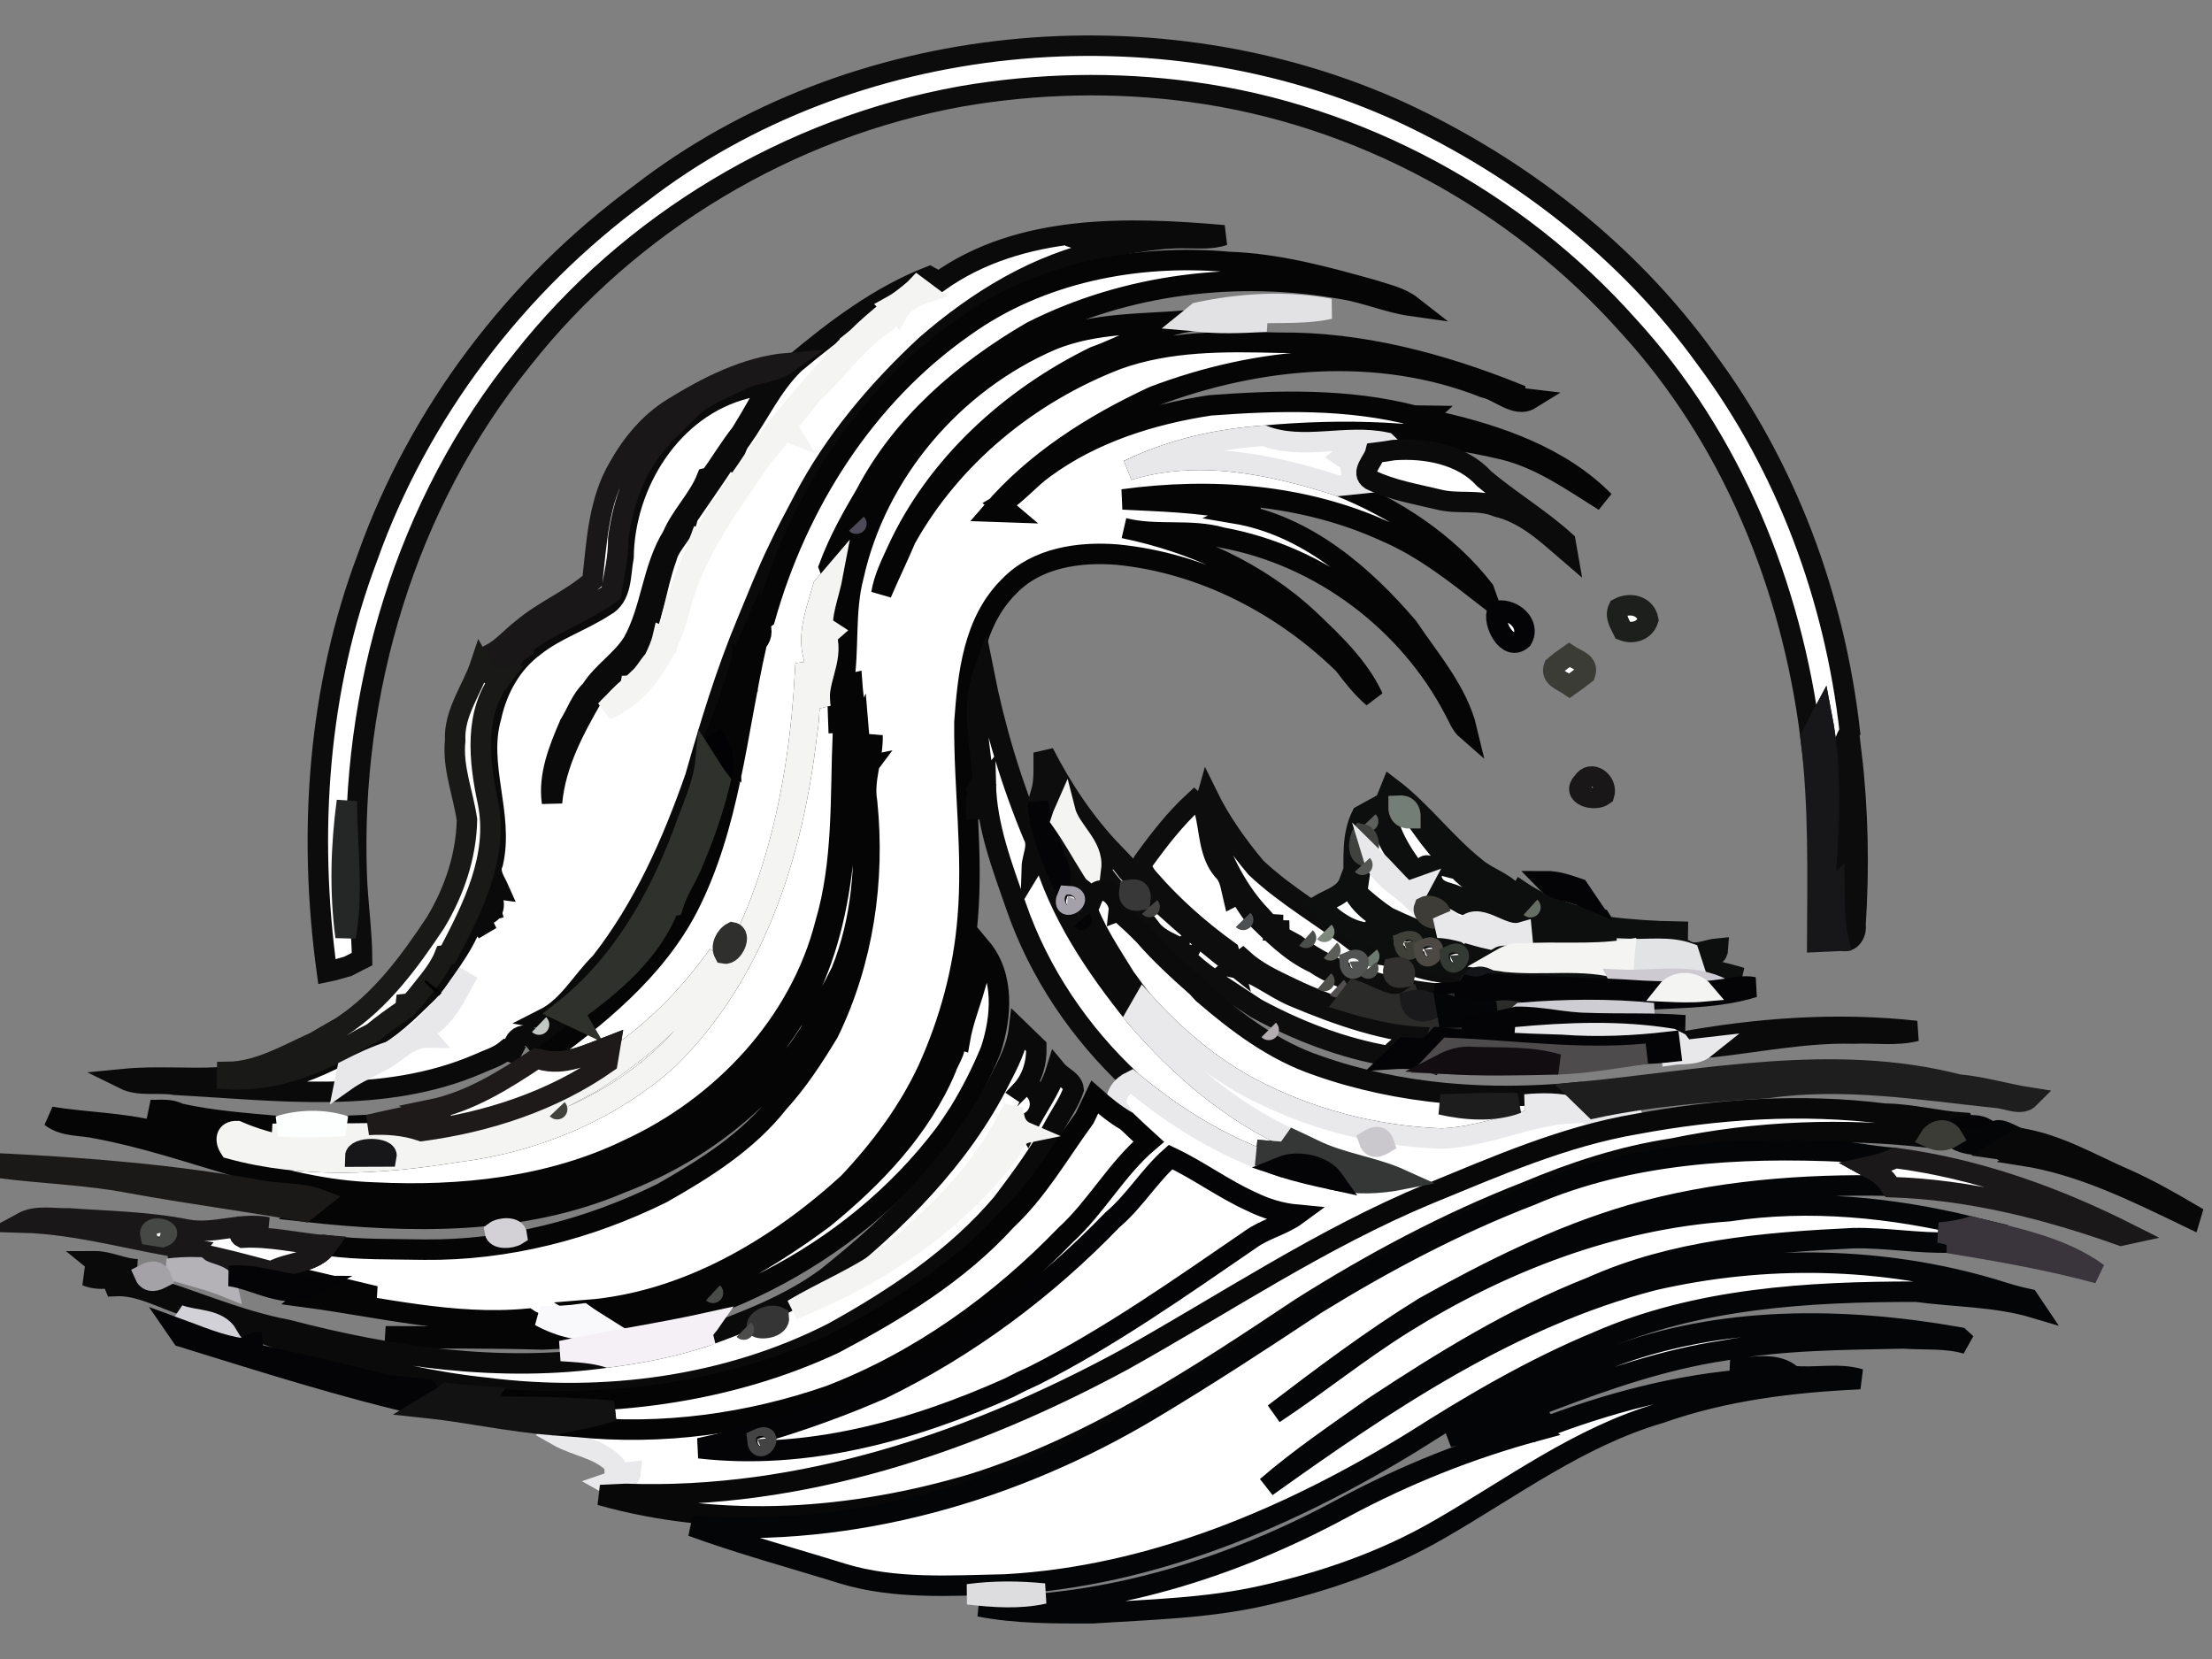 <svg width="36" height="27" viewBox="0 0 36 27" fill="none" xmlns="http://www.w3.org/2000/svg">
<rect x="0" y="0" width="36" height="27" fill="#808080" stroke="none"/>
<path d="M10.421 3.152C13.868 0.484 18.857 0.017 22.815 1.829C24.765 2.737 26.508 4.098 27.759 5.832C29.079 7.604 29.861 9.733 30.106 11.908C29.951 12.13 30.005 12.403 30.012 12.655C30.01 13.474 30.001 14.293 30.014 15.111C30.04 14.19 29.971 13.264 30.055 12.345C30.075 12.327 30.113 12.29 30.133 12.271C30.241 13.182 30.259 14.13 30.198 15.055C30.221 15.203 30.102 15.39 29.919 15.284C29.855 15.01 29.858 14.727 29.854 14.448C29.812 14.491 29.726 14.575 29.684 14.618C29.759 13.633 29.839 12.628 29.65 11.65C29.587 11.767 29.525 11.885 29.468 12.004C29.162 9.553 28.19 7.143 26.495 5.295C24.684 3.264 22.128 1.866 19.397 1.497C18.153 1.326 16.881 1.355 15.645 1.568C12.836 2.074 10.249 3.631 8.504 5.847C6.598 8.202 5.696 11.258 5.806 14.247C5.822 14.702 5.891 15.153 5.893 15.609C5.835 15.639 5.718 15.697 5.66 15.727C5.547 15.758 5.436 15.794 5.321 15.817C5.01 13.559 5.17 11.213 5.982 9.067C6.818 6.72 8.394 4.639 10.421 3.152Z" fill="white" stroke="#0C0C0C" stroke-width="0.333"/>
<path d="M15.281 4.586C16.606 3.642 18.359 3.693 19.918 3.829C19.718 3.896 19.505 3.875 19.299 3.876C18.853 3.864 18.415 3.961 17.978 4.029C17.905 3.843 17.679 3.955 17.531 3.934C17.523 3.963 17.505 4.02 17.496 4.049C17.559 3.88 17.93 3.882 17.975 4.066C16.881 4.288 15.897 4.898 15.069 5.619C14.279 6.353 13.573 7.188 13.076 8.141C12.938 8.403 12.796 8.666 12.669 8.937C12.479 9.325 12.324 9.729 12.157 10.127C11.814 10.947 11.557 11.797 11.314 12.65C10.942 13.715 10.477 14.767 9.774 15.665C9.465 15.967 9.255 16.379 8.857 16.581C8.98 16.603 9.104 16.572 9.228 16.591C9.049 16.701 8.875 16.817 8.707 16.94C8.523 16.709 8.209 16.994 8.462 17.174L8.234 17.092C8.104 17.199 7.939 17.244 7.788 17.314C6.234 17.985 4.497 17.742 2.856 17.656C2.579 17.607 2.272 17.688 2.016 17.561C2.536 17.51 3.059 17.562 3.581 17.534C4.476 17.809 5.364 17.283 6.123 16.864C6.464 16.656 6.736 16.365 7.022 16.092C7.031 16.083 7.048 16.064 7.056 16.055C7.309 15.676 7.619 15.308 7.729 14.861C7.793 14.968 7.857 15.074 7.929 15.177C7.893 15.104 7.822 14.958 7.786 14.885C7.973 14.912 8.055 14.839 8.03 14.667L7.951 14.673L7.991 14.815C7.933 14.832 7.817 14.868 7.76 14.885C7.797 14.775 7.871 14.555 7.907 14.445C7.978 14.453 8.048 14.462 8.12 14.472C8.061 14.338 7.951 14.202 8.022 14.046C8.203 13.252 7.766 12.452 7.995 11.664C8.09 11.223 8.322 10.797 8.693 10.523C9.039 10.245 9.472 10.109 9.842 9.867C10.13 9.715 10.094 9.339 10.148 9.068C10.162 7.879 10.923 6.629 12.143 6.321C12.334 6.276 12.491 6.158 12.639 6.038C12.45 6.376 12.266 6.718 12.061 7.047C11.879 7.277 11.73 7.528 11.559 7.766L11.502 7.78C11.367 8.121 11.088 8.384 10.944 8.72C10.613 9.256 10.604 9.909 10.3 10.454C10.117 10.749 9.803 10.936 9.618 11.23C9.454 11.385 9.386 11.602 9.27 11.788C9.097 12.187 8.921 12.622 8.984 13.062C9.04 12.436 9.344 11.871 9.654 11.333C9.838 11.026 10.18 10.858 10.375 10.561C10.633 10.102 10.671 9.566 10.848 9.079C10.912 8.828 11.155 8.669 11.194 8.408C11.406 8.099 11.621 7.791 11.828 7.477L11.92 7.513C11.954 7.387 11.976 7.254 12.063 7.15C12.354 6.741 12.564 6.272 12.93 5.917C13.6 5.358 14.304 4.823 15.127 4.5C15.166 4.522 15.243 4.566 15.281 4.586Z" fill="white" stroke="#0A0A0B" stroke-width="0.333"/>
<path d="M15.698 5.315C16.924 4.436 18.502 4.127 19.996 4.263C20.795 4.289 21.573 4.503 22.338 4.717C22.556 4.789 22.793 4.836 22.977 4.98C22.591 4.926 22.231 4.765 21.846 4.704C20.144 4.401 18.331 4.616 16.787 5.399C15.686 6.041 14.681 6.905 14.09 8.038C13.863 8.419 13.647 8.81 13.492 9.227C13.519 9.301 13.552 9.373 13.594 9.44C13.628 9.159 13.762 8.905 13.86 8.643C13.963 8.954 13.676 9.258 13.671 9.579C13.644 10.306 13.614 11.041 13.644 11.765L13.69 11.764C13.744 11.576 13.695 11.37 13.711 11.176L13.838 11.174C13.83 11.408 13.822 11.643 13.849 11.877C13.951 11.635 13.885 11.37 13.868 11.119L13.727 11.15C13.824 10.563 13.739 9.957 13.891 9.379C14.265 7.691 15.508 6.226 17.117 5.534C17.817 5.247 18.586 5.279 19.326 5.215L19.418 5.223C18.845 5.293 18.347 5.615 17.81 5.806C16.439 6.479 15.239 7.573 14.604 8.954C14.5 9.182 14.385 9.41 14.345 9.659C14.473 9.359 14.616 9.067 14.743 8.767C15.488 7.432 16.742 6.404 18.181 5.849C19.026 5.544 19.935 5.554 20.821 5.578C22.147 5.564 23.445 5.912 24.663 6.398L24.666 6.469C24.726 6.477 24.845 6.491 24.904 6.498C24.671 6.642 24.396 6.356 24.152 6.306C22.428 5.624 20.474 5.806 18.77 6.453C17.785 6.912 16.85 7.503 16.142 8.329C16.213 8.332 16.356 8.337 16.426 8.339L16.276 8.212C16.549 8.051 16.745 7.798 17 7.617C17.784 7.043 18.739 6.742 19.696 6.597C20.801 6.515 21.934 6.484 23.015 6.763L23.223 6.766C23.187 6.799 23.111 6.863 23.074 6.894C23.02 6.901 22.912 6.916 22.859 6.924C23.047 6.95 23.236 6.939 23.413 6.864C24.386 7.085 25.402 7.438 26.108 8.156C25.591 7.834 25.082 7.468 24.479 7.319C23.203 7.011 21.873 6.973 20.57 7.091C19.807 7.143 19.053 7.318 18.364 7.651C19.495 7.302 20.69 7.555 21.784 7.906C22.696 8.272 23.548 8.822 24.151 9.598L24.197 9.727C23.68 9.326 23.16 8.912 22.55 8.651C21.22 8.042 19.712 7.932 18.274 8.128C18.886 8.158 19.498 8.175 20.101 8.293C20.105 8.271 20.112 8.227 20.116 8.205C20.239 8.246 20.365 8.244 20.492 8.201C20.358 8.244 20.227 8.294 20.102 8.356C21.254 8.55 22.188 9.355 22.916 10.208C23.272 10.741 23.726 11.253 23.876 11.886C23.773 11.797 23.732 11.666 23.667 11.552C22.923 10.125 21.503 9.044 19.89 8.749C19.37 8.6 18.82 8.729 18.296 8.596C19.41 8.825 20.484 9.31 21.312 10.088C21.707 10.463 22.118 10.853 22.349 11.353C22.163 11.194 22.015 11.004 21.869 10.811C20.882 9.846 19.578 9.162 18.18 9.026C17.562 8.977 16.872 9.076 16.428 9.538C15.838 10.116 15.753 10.981 15.696 11.753C15.686 12.817 15.84 13.88 15.749 14.943C15.682 15.791 15.455 16.622 15.104 17.4C14.784 18.09 14.324 18.706 13.801 19.259C12.631 20.324 11.164 21.195 9.544 21.322C9.67 21.398 9.8 21.469 9.919 21.558C11.192 21.244 12.362 20.604 13.404 19.83C14.227 19.16 14.983 18.369 15.398 17.389C15.448 17.223 15.636 17.026 15.475 16.865C15.513 16.877 15.587 16.901 15.624 16.913C15.712 16.412 15.977 15.948 15.97 15.429C16.352 15.887 16.301 16.555 16.124 17.091C15.981 17.44 15.811 17.776 15.613 18.099C15.533 18.221 15.453 18.345 15.366 18.463C13.85 20.464 11.368 21.71 8.832 21.8C8.031 21.776 7.231 21.782 6.431 21.779L6.433 21.748C7.38 21.747 8.33 21.772 9.276 21.713C9.073 21.559 8.797 21.606 8.589 21.463C7.371 21.578 6.173 21.271 4.977 21.112C5.305 20.839 5.725 21.14 6.106 21.095C5.543 20.958 4.98 20.826 4.416 20.693C4.709 20.527 5.12 20.566 5.328 20.271C5.85 20.343 6.379 20.327 6.905 20.338C8.246 20.352 9.578 20.009 10.773 19.418C11.47 19.023 12.17 18.583 12.668 17.948C12.987 17.6 13.243 17.204 13.486 16.803C14.049 15.643 14.242 14.328 14.112 13.053C14.046 12.684 14.212 12.337 14.2 11.97C14.165 12.145 14.133 12.327 14.023 12.475C14.011 12.339 13.987 12.068 13.976 11.933C13.894 12.112 13.957 12.309 13.971 12.495L14.127 12.463C13.975 12.665 14.033 12.922 14.034 13.153C14.094 14.049 14.035 14.968 13.691 15.81C13.527 16.144 13.337 16.465 13.178 16.801C12.463 17.931 11.355 18.778 10.095 19.258C8.488 19.943 6.671 19.909 4.96 19.719C5.044 19.653 5.126 19.589 5.209 19.523C6.553 19.661 7.931 19.634 9.242 19.293C10.611 18.861 11.931 18.087 12.72 16.876C13.736 15.474 13.815 13.687 13.785 12.029C13.768 12.006 13.734 11.96 13.717 11.938C13.676 12.964 13.729 14.027 13.432 15.031C13.018 16.658 11.759 18.001 10.229 18.706C8.957 19.324 7.493 19.478 6.091 19.408C4.526 19.36 3.098 18.647 1.578 18.366C1.326 18.307 1.041 18.343 0.827 18.176C1.393 18.269 1.977 18.271 2.539 18.413C2.865 18.473 3.17 18.629 3.506 18.634C3.668 18.557 3.406 18.507 3.34 18.498C3.452 18.449 3.562 18.396 3.669 18.34C3.256 18.277 2.836 18.217 2.445 18.065C2.602 18.071 2.772 18.039 2.915 18.121C3.448 18.24 3.993 18.28 4.537 18.328C4.895 18.352 5.255 18.341 5.613 18.325C5.74 18.319 5.868 18.314 5.995 18.308C6.288 18.29 6.582 18.312 6.86 18.407C6.106 18.464 5.347 18.445 4.591 18.451L4.589 18.501C5.191 18.497 5.793 18.52 6.395 18.531C6.833 18.556 7.258 18.398 7.695 18.441C7.767 18.503 7.84 18.565 7.913 18.626C7.45 18.666 6.99 18.736 6.53 18.793L6.54 18.655C6.238 18.707 5.931 18.704 5.633 18.642L5.691 18.82C5.074 18.738 4.431 18.658 3.861 18.408C3.669 18.402 3.653 18.561 3.744 18.694C4.937 19.022 6.208 18.949 7.421 18.751C8.691 18.598 9.929 18.085 10.876 17.235C12.299 15.841 12.911 13.858 13.132 11.944C13.19 11.631 13.157 11.301 13.238 10.995C13.386 11.083 13.316 11.363 13.358 11.525C13.258 11.115 13.577 10.758 13.451 10.347L13.53 10.278C13.493 10.254 13.421 10.207 13.386 10.184C13.392 9.906 13.5 9.642 13.551 9.371C13.513 9.416 13.436 9.504 13.397 9.548C13.297 9.903 13.148 10.272 13.229 10.645C13.249 10.594 13.288 10.493 13.308 10.444C13.328 10.428 13.369 10.399 13.389 10.384C13.567 10.623 13.376 10.909 13.104 10.941C12.999 12.855 12.582 14.825 11.456 16.428C10.672 17.582 9.351 18.307 7.986 18.58C7.865 18.478 7.731 18.397 7.583 18.34C8.333 18.331 9.002 17.951 9.641 17.606C10.472 17.086 11.236 16.412 11.689 15.54C11.203 16.227 10.602 16.835 9.885 17.294C9.896 17.225 9.918 17.088 9.929 17.02C9.563 17.16 9.178 17.36 8.776 17.238C9.713 16.558 10.653 15.805 11.194 14.768C11.875 13.441 11.988 11.934 12.307 10.505L12.188 10.507C12.185 10.607 12.179 10.804 12.176 10.903L12.091 10.829C12.112 11.312 11.866 11.761 11.883 12.244C11.809 12.152 11.74 12.05 11.631 11.995C11.896 11.432 12.017 10.815 12.266 10.245C12.272 10.303 12.285 10.42 12.291 10.478C12.396 10.39 12.418 10.275 12.358 10.134C12.381 10.116 12.428 10.079 12.451 10.061C12.979 8.194 14.075 6.448 15.698 5.315Z" fill="white" stroke="#050505" stroke-width="0.333"/>
<path d="M14.93 4.661C14.976 4.695 15.021 4.73 15.068 4.765C14.882 4.829 14.695 4.919 14.601 5.1C14.565 5.064 14.53 5.027 14.495 4.99C14.656 4.901 14.805 4.795 14.93 4.661Z" fill="white" stroke="#F4F4F3" stroke-width="0.333"/>
<path d="M19.488 5.087C20.192 4.937 20.931 4.892 21.642 5.026C21.14 5.136 20.62 5.056 20.113 5.126C20.277 5.165 20.441 5.2 20.607 5.234C20.211 5.257 19.812 5.275 19.418 5.223L19.326 5.215C19.366 5.182 19.447 5.118 19.488 5.087Z" fill="white" stroke="#E2E1E3" stroke-width="0.333"/>
<path d="M14.482 5.029C14.465 5.081 14.433 5.189 14.416 5.243C13.989 5.528 13.688 5.945 13.332 6.303C13.305 6.327 13.252 6.375 13.226 6.399C13.083 6.571 12.962 6.763 12.791 6.911C12.811 6.944 12.848 7.01 12.868 7.043C12.831 7.028 12.758 6.999 12.722 6.985C12.682 7.181 12.502 7.299 12.396 7.459C11.882 8.213 11.313 8.961 11.078 9.854C10.909 10.536 10.542 11.254 9.861 11.558C9.972 11.431 10.106 11.325 10.248 11.232L10.261 11.16L10.358 11.157L10.366 11.086C10.476 10.983 10.543 10.847 10.643 10.737C10.702 10.617 10.758 10.494 10.788 10.364L10.866 10.398C10.934 9.829 11.204 9.305 11.398 8.771L11.458 8.791C11.495 8.601 11.63 8.453 11.704 8.278L11.757 8.262C11.802 8.144 11.868 8.035 11.954 7.94C12.017 7.837 12.085 7.737 12.156 7.639C12.613 6.937 13.184 6.32 13.737 5.69L13.811 5.677L13.821 5.603C13.851 5.58 13.91 5.53 13.94 5.505C14.111 5.335 14.293 5.178 14.482 5.029Z" fill="white" stroke="#F4F4F3" stroke-width="0.333"/>
<path d="M10.939 6.647C11.508 6.295 12.144 5.968 12.822 5.908C12.585 6.078 12.266 6.06 12.015 6.205C11.748 6.333 11.462 6.439 11.246 6.644C11.092 6.8 10.939 6.954 10.777 7.101L10.755 7.145C10.342 7.581 10.139 8.18 10.062 8.762C10.067 9.064 9.994 9.357 9.944 9.653C9.505 9.972 8.974 10.149 8.537 10.479L8.527 10.542C8.494 10.563 8.43 10.606 8.398 10.628C8.351 10.706 8.258 10.86 8.212 10.938C8.133 10.842 8.054 10.748 7.979 10.651C8.18 10.544 8.325 10.367 8.503 10.231C8.854 9.933 9.297 9.76 9.641 9.453C9.711 8.825 9.739 8.157 10.073 7.596C10.285 7.22 10.566 6.88 10.939 6.647Z" fill="white" stroke="#191717" stroke-width="0.333"/>
<path d="M18.364 7.652C19.053 7.318 19.806 7.143 20.57 7.091C21.207 7.335 21.905 7.062 22.556 7.202C22.587 7.233 22.65 7.294 22.682 7.325C22.582 7.342 22.483 7.357 22.383 7.369C22.194 7.313 22.004 7.304 21.844 7.432C21.949 7.504 22.056 7.576 22.162 7.65C22.058 7.676 21.954 7.702 21.852 7.728C21.981 7.734 22.091 7.779 22.181 7.865C22.081 7.875 21.882 7.896 21.784 7.907C20.69 7.555 19.495 7.302 18.364 7.652Z" fill="white" stroke="#E8E8EA" stroke-width="0.333"/>
<path d="M22.383 7.369C22.483 7.357 22.582 7.342 22.682 7.325C23.2 7.287 23.795 7.394 24.156 7.793C24.58 8.151 25.065 8.439 25.477 8.813C25.484 8.853 25.498 8.932 25.505 8.972C25.164 8.678 24.822 8.357 24.367 8.247C24.064 8.121 23.729 8.21 23.418 8.131C23.044 8.04 22.655 7.977 22.308 7.809C22.131 7.693 22.349 7.502 22.383 7.369Z" fill="white" stroke="#0C0B0C" stroke-width="0.333"/>
<path d="M13.938 8.523C13.999 8.587 13.999 8.587 13.938 8.523Z" fill="white" stroke="#4E4A59" stroke-width="0.333"/>
<path d="M13.397 9.548C13.436 9.504 13.513 9.416 13.551 9.371C13.5 9.642 13.392 9.906 13.386 10.184C13.421 10.207 13.493 10.254 13.53 10.278L13.451 10.347C13.577 10.758 13.258 11.115 13.358 11.525C13.316 11.363 13.386 11.083 13.238 10.995C13.157 11.301 13.19 11.631 13.132 11.944C12.911 13.858 12.299 15.841 10.876 17.235C9.929 18.086 8.691 18.598 7.421 18.751C6.208 18.949 4.937 19.022 3.743 18.694C3.653 18.561 3.669 18.402 3.861 18.408C4.431 18.658 5.074 18.738 5.691 18.82L5.633 18.642C5.931 18.704 6.238 18.707 6.54 18.655L6.53 18.793C6.99 18.736 7.45 18.666 7.913 18.626C7.84 18.565 7.767 18.503 7.695 18.441C7.258 18.398 6.833 18.556 6.395 18.531C5.793 18.52 5.191 18.497 4.588 18.501L4.591 18.451C5.347 18.445 6.106 18.464 6.86 18.407C7.936 18.263 8.997 17.918 9.885 17.294C10.602 16.835 11.203 16.227 11.689 15.54C11.236 16.412 10.472 17.087 9.641 17.606C9.002 17.951 8.333 18.331 7.583 18.34C7.731 18.397 7.865 18.478 7.986 18.58C9.351 18.307 10.672 17.582 11.456 16.428C12.582 14.825 12.999 12.855 13.104 10.941C13.376 10.909 13.567 10.623 13.389 10.384C13.369 10.399 13.328 10.429 13.308 10.444C13.288 10.493 13.249 10.594 13.229 10.645C13.148 10.272 13.297 9.903 13.397 9.548Z" fill="white" stroke="#F4F4F3" stroke-width="0.333"/>
<path d="M26.34 9.899C26.528 9.796 26.783 9.856 26.825 10.086C26.771 10.262 26.581 10.325 26.415 10.262C26.359 10.148 26.278 10.028 26.34 9.899Z" fill="white" stroke="#1D1F1D" stroke-width="0.333"/>
<path d="M24.371 9.94C24.624 9.903 24.917 10.155 24.773 10.405C24.531 10.623 24.282 10.124 24.371 9.94Z" fill="white" stroke="#040305" stroke-width="0.333"/>
<path d="M25.29 10.848C25.368 10.779 25.453 10.719 25.537 10.66C25.655 10.739 25.862 10.781 25.799 10.97C25.715 11.035 25.631 11.099 25.545 11.159C25.434 11.081 25.227 11.027 25.29 10.848Z" fill="white" stroke="#3C3C37" stroke-width="0.333"/>
<path d="M7.823 10.807C7.899 10.94 8.002 11.03 8.163 11.022C7.708 11.595 7.796 12.385 7.94 13.054C8.119 13.94 7.692 14.775 7.292 15.538L7.235 15.547C7.136 15.799 6.944 15.999 6.781 16.212C6.755 16.242 6.703 16.301 6.678 16.331L6.605 16.339L6.596 16.418C6.414 16.542 6.233 16.669 6.064 16.811C6.015 16.837 5.916 16.887 5.866 16.913C5.214 17.311 4.479 17.61 3.695 17.562L3.697 17.446C4.208 17.442 4.66 17.167 5.113 16.965C5.259 16.881 5.405 16.796 5.552 16.712C6.202 16.287 6.667 15.648 7.088 15.015C7.393 14.509 7.587 13.935 7.6 13.345C7.539 12.914 7.362 12.496 7.408 12.053C7.385 11.596 7.686 11.22 7.823 10.807Z" fill="white" stroke="#191918" stroke-width="0.333"/>
<path d="M16.016 12.801C15.961 12.188 15.792 11.531 16.009 10.935C16.189 11.845 16.457 12.741 16.816 13.599C16.91 13.767 16.797 13.943 16.792 14.117C16.847 14.027 16.899 13.937 16.952 13.847C17.229 14.845 17.828 15.734 18.478 16.539C19.191 17.373 20.045 18.111 21.066 18.562C21.031 18.61 20.964 18.704 20.931 18.752C20.852 18.746 20.693 18.734 20.614 18.728L20.605 18.819C20.658 18.823 20.762 18.83 20.815 18.834L20.81 18.97C19.923 18.681 19.123 18.188 18.415 17.595C17.572 16.811 16.912 15.833 16.538 14.753C16.313 14.107 16.059 13.45 16.043 12.761C15.913 12.928 15.893 13.133 15.889 13.336C15.892 13.162 15.857 12.976 15.973 12.822L15.798 12.724C15.853 12.743 15.962 12.781 16.016 12.801Z" fill="white" stroke="#0C0B0C" stroke-width="0.333"/>
<path d="M29.468 12.004C29.525 11.885 29.587 11.767 29.65 11.65C29.839 12.628 29.759 13.633 29.684 14.618C29.726 14.575 29.811 14.491 29.854 14.448C29.858 14.727 29.855 15.01 29.919 15.284L29.925 15.312C29.808 15.317 29.692 15.322 29.575 15.328C29.58 14.221 29.606 13.104 29.468 12.004Z" fill="white" stroke="#171719" stroke-width="0.333"/>
<path d="M11.769 12.553C11.629 12.523 11.523 12.196 11.678 12.092C11.759 12.226 11.79 12.381 11.769 12.553Z" fill="white" stroke="#020104" stroke-width="0.333"/>
<path d="M16.944 12.9C17.005 12.687 16.981 12.469 16.986 12.252C17.289 12.842 17.661 13.402 18.125 13.883C18.07 13.884 17.959 13.887 17.903 13.889C17.941 14.023 18.075 14.015 18.172 13.949C18.217 14.007 18.306 14.122 18.351 14.18C18.884 14.725 19.462 15.224 20.062 15.696C20.047 15.642 20.017 15.534 20.001 15.48C19.528 15.139 19.087 14.752 18.706 14.312C18.635 14.234 18.536 14.102 18.621 13.999C18.867 13.66 19.125 13.327 19.435 13.042C19.537 13.134 19.61 13.102 19.653 12.947C19.86 13.37 20.137 13.759 20.44 14.121C20.936 14.589 21.546 14.929 22.078 15.345L22.226 15.293C22.235 15.34 22.251 15.435 22.259 15.483L22.443 15.362L22.427 15.533C22.624 15.552 22.821 15.627 22.993 15.717C23.297 15.816 23.611 15.864 23.931 15.857L23.92 15.986L23.913 16.048L23.862 16.13C23.693 16.148 23.525 16.161 23.356 16.168C22.552 16.08 21.733 15.864 21.085 15.369C20.997 15.321 20.909 15.274 20.823 15.226L20.821 15.143L20.719 15.142V15.044L20.642 15.039C20.616 15.009 20.562 14.949 20.536 14.919C20.068 14.439 19.817 13.811 19.606 13.199C19.691 13.521 19.674 13.894 19.902 14.164C20.021 14.277 20.032 14.442 20.068 14.591L20.167 14.54C20.234 14.654 20.306 14.766 20.384 14.874C20.691 15.175 20.995 15.493 21.395 15.676C21.645 15.85 21.939 15.94 22.214 16.069C22.453 16.151 22.697 16.219 22.947 16.265C22.653 16.468 22.33 16.217 22.048 16.119C22.012 16.165 21.942 16.256 21.907 16.302C22.422 16.459 22.953 16.575 23.497 16.549L23.449 16.702C22.6 16.686 21.751 16.439 20.99 16.07C20.72 15.942 20.446 15.812 20.225 15.611C20.169 15.653 20.113 15.696 20.059 15.74C20.423 15.815 20.712 16.073 21.05 16.217C21.783 16.525 22.555 16.798 23.357 16.84C23.209 17.007 23.007 17.049 22.791 17.01C22.724 17.066 22.661 17.125 22.602 17.188C21.845 17.057 21.122 16.777 20.45 16.414C20.082 16.165 19.692 15.941 19.361 15.641L19.208 15.732L19.314 15.542H19.196V15.43L19.011 15.522L19.088 15.37C18.95 15.302 18.806 15.229 18.718 15.098C18.444 14.726 18.043 14.451 17.838 14.03L17.756 14.127C17.8 13.756 17.417 13.524 17.332 13.185C17.308 13.239 17.287 13.293 17.268 13.35C17.447 13.599 17.594 13.867 17.756 14.127C17.805 14.192 17.835 14.264 17.848 14.34C17.705 14.381 17.668 14.219 17.624 14.126C17.613 14.205 17.588 14.363 17.577 14.442C17.55 14.46 17.497 14.497 17.47 14.516C17.43 14.002 17.165 13.507 17.064 13.014C17.133 12.859 17.215 13.246 17.271 13.079C17.238 12.98 17.198 12.882 17.154 12.788C17.084 12.825 17.013 12.862 16.944 12.9Z" fill="white"/>
<path d="M17.756 14.127L17.838 14.03C18.043 14.451 18.444 14.726 18.718 15.098C18.806 15.229 18.95 15.302 19.088 15.37L19.011 15.522L19.196 15.43V15.542H19.314L19.208 15.732L19.361 15.641C19.692 15.941 20.082 16.165 20.45 16.414C21.122 16.777 21.845 17.057 22.602 17.188C22.661 17.125 22.724 17.066 22.791 17.01C23.007 17.049 23.209 17.007 23.357 16.84C22.555 16.798 21.783 16.525 21.05 16.217C20.712 16.073 20.423 15.815 20.059 15.74C20.113 15.696 20.169 15.653 20.225 15.611C20.446 15.812 20.72 15.942 20.99 16.07C21.751 16.439 22.6 16.686 23.449 16.702L23.497 16.549C22.953 16.575 22.422 16.459 21.907 16.302C21.942 16.256 22.012 16.165 22.048 16.119C22.33 16.217 22.653 16.468 22.947 16.265C22.697 16.219 22.453 16.151 22.214 16.069C21.939 15.94 21.645 15.85 21.395 15.676C20.995 15.493 20.691 15.175 20.384 14.874C20.306 14.766 20.234 14.654 20.167 14.54L20.068 14.591C20.032 14.442 20.021 14.277 19.902 14.164C19.674 13.894 19.691 13.521 19.606 13.199C19.817 13.811 20.068 14.439 20.536 14.919C20.562 14.949 20.616 15.009 20.642 15.039L20.719 15.044V15.142L20.821 15.143L20.823 15.226C20.909 15.274 20.997 15.321 21.085 15.369C21.733 15.864 22.552 16.08 23.356 16.168C23.525 16.161 23.693 16.148 23.862 16.13L23.913 16.048L23.92 15.986L23.931 15.857C23.611 15.864 23.297 15.816 22.993 15.717C22.821 15.627 22.624 15.552 22.427 15.533L22.443 15.362L22.259 15.483C22.251 15.435 22.235 15.34 22.226 15.293L22.078 15.345C21.546 14.929 20.936 14.589 20.44 14.121C20.137 13.759 19.86 13.37 19.653 12.947C19.61 13.102 19.537 13.134 19.435 13.042C19.125 13.327 18.867 13.66 18.621 13.999C18.536 14.102 18.635 14.234 18.706 14.312C19.087 14.752 19.528 15.139 20.001 15.48C20.017 15.534 20.047 15.642 20.062 15.696C19.462 15.224 18.884 14.725 18.351 14.18C18.306 14.122 18.217 14.007 18.172 13.949C18.075 14.015 17.941 14.023 17.903 13.889C17.959 13.887 18.07 13.884 18.125 13.883C17.661 13.402 17.289 12.842 16.986 12.252C16.981 12.469 17.005 12.687 16.944 12.9C17.013 12.862 17.084 12.825 17.154 12.788C17.198 12.882 17.238 12.98 17.271 13.079C17.215 13.246 17.133 12.859 17.064 13.014C17.165 13.507 17.43 14.002 17.47 14.516C17.497 14.497 17.55 14.46 17.577 14.442C17.588 14.363 17.613 14.205 17.624 14.126C17.668 14.219 17.705 14.381 17.848 14.34C17.835 14.264 17.805 14.192 17.756 14.127ZM17.756 14.127C17.8 13.756 17.417 13.524 17.332 13.185C17.308 13.239 17.287 13.293 17.268 13.35C17.447 13.599 17.594 13.867 17.756 14.127Z" stroke="#0D0D0D" stroke-width="0.333"/>
<path d="M11.485 12.364C11.561 12.483 11.633 12.607 11.722 12.719C11.606 13.197 11.441 13.663 11.245 14.115C11.149 14.324 11.021 14.521 10.952 14.742L10.887 14.753C10.61 15.487 9.97 16.026 9.341 16.477L9.405 16.587C9.317 16.545 9.23 16.504 9.144 16.463C10.093 15.723 10.705 14.657 11.119 13.555C11.255 13.164 11.448 12.782 11.485 12.364Z" fill="white" stroke="#2F312C" stroke-width="0.333"/>
<path d="M25.761 12.726C25.894 12.512 26.175 12.725 26.107 12.939C25.95 13.059 25.556 12.942 25.761 12.726Z" fill="white" stroke="#191717" stroke-width="0.333"/>
<path d="M22.64 12.822C23.143 13.203 23.52 13.725 24.014 14.117C24.225 14.3 24.533 14.365 24.686 14.611C24.442 14.612 24.249 14.474 24.066 14.34C23.746 14.085 23.429 13.813 23.226 13.455L23.136 13.466C23.287 13.677 23.453 13.869 23.62 14.071L23.308 14.019C23.443 14.078 23.584 14.119 23.73 14.149C23.897 14.331 24.113 14.46 24.318 14.597C24.487 14.58 24.613 14.704 24.753 14.775C24.737 14.685 24.697 14.589 24.751 14.505C25.131 14.759 25.593 14.926 26.053 14.963C26.072 14.993 26.108 15.051 26.127 15.08C26.518 15.13 26.911 15.157 27.306 15.163L27.305 15.231C26.878 15.269 26.445 15.164 26.023 15.258C25.67 15.297 25.312 15.239 24.958 15.269C25.756 15.505 26.619 15.188 27.416 15.456C27.585 15.569 27.782 15.45 27.962 15.435C27.949 15.675 27.638 15.509 27.51 15.577L27.561 15.715C27.82 15.78 28.083 15.833 28.339 15.912C27.837 15.835 27.332 15.706 26.824 15.823C25.921 15.849 25.005 15.973 24.109 15.833L24.07 15.714C24.122 15.705 24.226 15.687 24.279 15.678C24.216 15.68 24.089 15.683 24.025 15.684L24.065 15.84C23.562 15.698 23.007 15.691 22.533 15.426C22.507 15.31 22.535 15.163 22.427 15.082C22.312 15.097 22.25 15.225 22.155 15.28L22.134 15.162C21.869 15.098 21.653 14.915 21.464 14.731C21.639 14.625 21.877 14.571 21.956 14.361C22.179 14.993 22.889 15.124 23.431 15.375C23.72 15.441 24.001 15.537 24.295 15.579C24.311 15.55 24.342 15.494 24.357 15.465C23.732 15.417 23.146 15.191 22.586 14.926C22.406 14.808 22.242 14.672 22.085 14.528C22.095 14.467 22.113 14.342 22.122 14.279L22.03 14.314C22.037 13.964 21.998 13.598 22.16 13.272C22.242 13.227 22.324 13.181 22.406 13.136C22.526 13.709 22.872 14.226 23.389 14.524C23.53 14.579 23.673 14.634 23.802 14.715C24.533 14.996 25.309 15.18 26.099 15.158C25.878 14.975 25.564 15.043 25.3 14.979C24.884 14.967 24.497 14.809 24.096 14.73C23.964 14.686 23.833 14.635 23.706 14.58C23.577 14.521 23.399 14.515 23.328 14.374C23.248 14.304 23.349 14.19 23.275 14.12C23.201 14.014 23.116 14.177 23.057 14.217C22.801 13.872 22.546 13.488 22.549 13.044C22.572 12.989 22.618 12.878 22.64 12.822Z" fill="white" stroke="#0D0F0E" stroke-width="0.333"/>
<path d="M5.624 15.246C5.527 14.518 5.548 13.765 5.646 13.038C5.644 13.773 5.758 14.52 5.624 15.246Z" fill="white" stroke="#252726" stroke-width="0.333"/>
<path d="M16.894 13.05C16.969 13.585 17.26 14.055 17.375 14.581C17.173 14.087 16.91 13.591 16.894 13.05Z" fill="white" stroke="#040305" stroke-width="0.333"/>
<path d="M22.759 13.11C22.894 13.102 22.96 13.172 22.957 13.32C22.822 13.323 22.756 13.253 22.759 13.11Z" fill="white" stroke="#737E76" stroke-width="0.333"/>
<path d="M17.269 13.35C17.287 13.293 17.308 13.239 17.332 13.185C17.417 13.524 17.801 13.755 17.756 14.127C17.595 13.867 17.447 13.599 17.269 13.35Z" fill="white" stroke="#F4F4F3" stroke-width="0.333"/>
<path d="M22.267 13.366C22.322 13.424 22.322 13.424 22.267 13.366Z" fill="white" stroke="#5C615D" stroke-width="0.333"/>
<path d="M22.169 13.575C22.3 13.6 22.298 13.84 22.232 13.935C22.084 13.923 22.111 13.67 22.169 13.575Z" fill="white" stroke="#404240" stroke-width="0.333"/>
<path d="M22.348 13.955C22.534 14.137 22.704 14.333 22.891 14.515C22.944 14.497 23.05 14.459 23.103 14.44L22.994 14.643C22.773 14.422 22.442 14.27 22.348 13.955Z" fill="white" stroke="#E8E8EA" stroke-width="0.333"/>
<path d="M22.172 14.075C22.225 14.133 22.225 14.133 22.172 14.075Z" fill="white" stroke="#545753" stroke-width="0.333"/>
<path d="M25.15 14.34C25.338 14.339 25.518 14.401 25.693 14.461C25.717 14.495 25.761 14.563 25.784 14.597C25.576 14.508 25.311 14.507 25.15 14.34Z" fill="white" stroke="#040305" stroke-width="0.333"/>
<path d="M17.578 14.442C17.648 14.496 17.714 14.556 17.776 14.624C17.897 14.323 18.235 14.595 18.209 14.824L18.375 14.761L18.287 14.903C18.399 15.004 18.508 15.108 18.614 15.216C18.878 15.521 19.175 15.793 19.478 16.061C19.501 16.088 19.55 16.14 19.574 16.166C20.13 16.645 20.731 17.101 21.439 17.34C22.788 17.819 24.256 17.919 25.676 17.778C25.764 17.863 25.853 17.949 25.941 18.035L25.751 18.05L25.655 18.024C25.385 17.948 25.094 17.95 24.822 17.975C25.091 17.985 25.37 17.99 25.616 18.112C24.881 18.147 24.204 18.5 23.468 18.53C22.385 18.492 21.312 18.213 20.355 17.709C19.687 17.354 19.116 16.861 18.615 16.305C18.503 16.18 18.41 16.04 18.31 15.905C18.068 15.511 17.799 15.119 17.654 14.681L17.564 14.699C17.567 14.635 17.574 14.505 17.578 14.442Z" fill="white" stroke="#0C0B0B" stroke-width="0.333"/>
<path d="M18.381 14.482C18.52 14.457 18.578 14.515 18.56 14.652C18.419 14.678 18.359 14.621 18.381 14.482Z" fill="white" stroke="#393839" stroke-width="0.333"/>
<path d="M17.375 14.581C17.7 14.594 17.239 14.896 17.375 14.581Z" fill="white" stroke="#A5A1AA" stroke-width="0.333"/>
<path d="M18.71 14.761C18.762 14.819 18.762 14.819 18.71 14.761Z" fill="white" stroke="#444341" stroke-width="0.333"/>
<path d="M23.18 14.759C23.28 14.706 23.484 14.8 23.446 14.926C23.344 15.005 23.128 14.885 23.18 14.759Z" fill="white" stroke="#3D3C37" stroke-width="0.333"/>
<path d="M24.908 14.765C24.968 14.819 24.968 14.819 24.908 14.765Z" fill="white" stroke="#666D64" stroke-width="0.333"/>
<path d="M17.602 14.971C17.648 15.026 17.648 15.026 17.602 14.971Z" fill="white" stroke="#040305" stroke-width="0.333"/>
<path d="M20.232 14.971C20.287 15.028 20.287 15.028 20.232 14.971Z" fill="white" stroke="#4D4F50" stroke-width="0.333"/>
<path d="M23.393 15.099C23.463 15.065 23.536 15.034 23.609 15.004C23.655 15.037 23.746 15.1 23.792 15.133C24.055 14.765 24.418 15.276 24.766 15.174L24.772 15.237C24.595 15.231 24.402 15.191 24.241 15.284C23.959 15.223 23.687 15.103 23.393 15.099Z" fill="white" stroke="#E8E8EA" stroke-width="0.333"/>
<path d="M11.918 15.175C12.087 15.206 11.928 15.547 11.788 15.519C11.724 15.4 11.805 15.235 11.918 15.175Z" fill="white" stroke="#2F2F2E" stroke-width="0.333"/>
<path d="M21.552 15.166C21.61 15.224 21.61 15.224 21.552 15.166Z" fill="white" stroke="#7E877B" stroke-width="0.333"/>
<path d="M21.255 15.264C21.313 15.316 21.313 15.316 21.255 15.264Z" fill="white" stroke="#4B4F4C" stroke-width="0.333"/>
<path d="M22.849 15.338C22.777 15.276 22.777 15.276 22.849 15.338Z" fill="white" stroke="#52504E" stroke-width="0.333"/>
<path d="M22.85 15.338C23.176 15.217 22.893 15.656 22.85 15.338Z" fill="white" stroke="#3F4138" stroke-width="0.333"/>
<path d="M21.652 15.467C21.713 15.52 21.713 15.52 21.652 15.467Z" fill="white" stroke="#5B5E58" stroke-width="0.333"/>
<path d="M23.176 15.453C23.491 15.299 23.204 15.769 23.176 15.453Z" fill="white" stroke="#4C4945" stroke-width="0.333"/>
<path d="M26.478 15.444C26.814 15.46 27.165 15.397 27.488 15.513L27.547 15.694C27.193 15.597 26.827 15.67 26.475 15.73C26.476 15.658 26.478 15.516 26.478 15.444Z" fill="white" stroke="#E1E3E5" stroke-width="0.333"/>
<path d="M22.284 15.563C22.338 15.624 22.338 15.624 22.284 15.563Z" fill="white" stroke="#6C7A71" stroke-width="0.333"/>
<path d="M23.597 15.553C23.914 15.4 23.622 15.867 23.597 15.553Z" fill="white" stroke="#333933" stroke-width="0.333"/>
<path d="M24.377 15.637C24.498 15.567 24.628 15.494 24.776 15.519C25.332 15.484 25.892 15.543 26.445 15.46C26.435 15.567 26.427 15.676 26.421 15.785C25.779 15.573 25.052 15.737 24.377 15.637Z" fill="white" stroke="#F4F4F3" stroke-width="0.333"/>
<path d="M21.964 15.65C22.287 15.509 21.978 15.965 21.964 15.65Z" fill="white" stroke="#515453" stroke-width="0.333"/>
<path d="M22.268 15.763C22.318 15.824 22.318 15.824 22.268 15.763Z" fill="white" stroke="#4B4E4A" stroke-width="0.333"/>
<path d="M22.681 15.753C22.829 15.72 22.888 15.771 22.857 15.904C22.711 15.934 22.652 15.883 22.681 15.753Z" fill="white" stroke="#333130" stroke-width="0.333"/>
<path d="M6.359 17.108C6.882 16.794 7.289 16.331 7.622 15.833C7.426 16.183 7.257 16.598 6.868 16.781L6.958 16.885C6.657 16.88 6.469 17.132 6.223 17.259C6.019 17.372 5.802 17.463 5.611 17.599C5.62 17.553 5.64 17.46 5.65 17.414C5.879 17.297 6.112 17.185 6.359 17.108Z" fill="white" stroke="#E8E8EA" stroke-width="0.333"/>
<path d="M21.554 15.966C21.613 16.017 21.613 16.017 21.554 15.966Z" fill="white" stroke="#4F504C" stroke-width="0.333"/>
<path d="M23.92 15.986C24.014 15.88 24.121 15.869 24.241 15.953V16.008C24.134 16.059 24.025 16.073 23.913 16.048L23.92 15.986Z" fill="white" stroke="#141519" stroke-width="0.333"/>
<path d="M26.359 15.946C26.923 15.974 27.527 15.82 28.048 16.099C27.942 16.115 27.834 16.127 27.726 16.136C27.577 15.958 27.267 15.953 27.122 16.138C26.992 16.136 26.863 16.131 26.735 16.125C26.602 16.094 26.427 16.083 26.359 15.946Z" fill="white" stroke="#CDCBD1" stroke-width="0.333"/>
<path d="M7.022 16.092C7.031 16.083 7.049 16.064 7.057 16.054" stroke="black" stroke-width="0.333"/>
<path d="M21.757 16.067C21.814 16.121 21.814 16.121 21.757 16.067Z" fill="white" stroke="#524D4F" stroke-width="0.333"/>
<path d="M23.913 16.047C24.025 16.072 24.133 16.059 24.241 16.008C25.064 16.059 25.905 16.069 26.735 16.125C26.863 16.131 26.992 16.136 27.122 16.138C27.323 16.147 27.526 16.154 27.727 16.136C27.834 16.127 27.942 16.115 28.049 16.099C28.212 16.073 28.377 16.035 28.543 16.067C27.853 16.28 27.124 16.221 26.415 16.302C25.836 16.344 25.261 16.239 24.683 16.245C24.239 16.246 23.797 16.203 23.356 16.168C23.525 16.161 23.694 16.148 23.862 16.13L23.913 16.047Z" fill="white" stroke="#040305" stroke-width="0.333"/>
<path d="M27.122 16.138C27.267 15.953 27.577 15.958 27.726 16.136C27.525 16.154 27.323 16.147 27.122 16.138Z" fill="white" stroke="#F4F4F3" stroke-width="0.333"/>
<path d="M22.048 16.119C22.331 16.217 22.654 16.468 22.947 16.265L22.956 16.288C22.983 16.495 23.239 16.499 23.367 16.375C23.408 16.369 23.491 16.357 23.531 16.351C23.54 16.404 23.558 16.509 23.567 16.561C23.827 16.561 24.089 16.543 24.337 16.456C24.478 16.437 24.62 16.446 24.762 16.483L24.681 16.549C24.392 16.621 24.099 16.67 23.808 16.726C23.684 16.736 23.561 16.741 23.438 16.739L23.45 16.702L23.498 16.549C22.953 16.575 22.422 16.459 21.907 16.302C21.943 16.256 22.013 16.165 22.048 16.119Z" fill="white" stroke="#2B2B2A" stroke-width="0.333"/>
<path d="M22.956 16.288C23.086 16.249 23.257 16.296 23.366 16.375C23.238 16.499 22.983 16.495 22.956 16.288Z" fill="white" stroke="#1A191B" stroke-width="0.333"/>
<path d="M18.614 16.305C19.116 16.861 19.686 17.354 20.355 17.709C21.311 18.213 22.384 18.492 23.468 18.53C24.203 18.5 24.88 18.147 25.616 18.113C25.369 17.99 25.091 17.985 24.822 17.975C25.094 17.95 25.384 17.948 25.654 18.024L25.751 18.05C25.794 18.083 25.882 18.149 25.924 18.182C26.128 18.153 26.33 18.124 26.534 18.096C26.557 18.146 26.605 18.245 26.628 18.294C25.45 18.495 24.353 18.979 23.258 19.428C21.509 20.154 19.937 21.213 18.293 22.131C15.821 23.471 13.038 24.413 10.182 24.313C10.08 24.255 9.977 24.199 9.875 24.142C10.013 24.094 10.249 24.148 10.267 23.954C10.179 23.963 10.092 23.974 10.005 23.984C10.004 23.948 10.002 23.874 10.001 23.837C9.759 23.573 9.375 23.54 9.073 23.367C9.178 23.317 9.282 23.266 9.39 23.222C10.778 23.363 12.191 23.169 13.504 22.713C14.97 22.149 16.263 21.216 17.341 20.101C17.845 19.639 18.172 19.022 18.694 18.58C18.573 18.47 18.455 18.36 18.337 18.247C18.294 18.182 18.209 18.053 18.166 17.988C18.154 17.807 18.253 17.675 18.415 17.596C19.123 18.188 19.923 18.681 20.81 18.97C20.822 18.974 20.845 18.982 20.857 18.986C21.135 19.078 21.422 19.141 21.709 19.203C22.071 19.281 22.444 19.267 22.806 19.196C22.345 18.987 21.826 18.933 21.369 18.706C21.268 18.656 21.167 18.61 21.066 18.562C20.045 18.111 19.191 17.373 18.478 16.539C18.512 16.481 18.581 16.364 18.614 16.305Z" fill="white" stroke="#E9E9EB" stroke-width="0.333"/>
<path d="M23.531 16.351C23.793 16.428 24.067 16.432 24.337 16.456C24.089 16.543 23.827 16.561 23.567 16.561C23.558 16.509 23.54 16.404 23.531 16.351Z" fill="white" stroke="#040506" stroke-width="0.333"/>
<path d="M24.762 16.483C25.457 16.427 26.196 16.415 26.903 16.488C26.55 16.555 26.155 16.456 25.837 16.65C25.448 16.646 25.07 16.542 24.681 16.549L24.762 16.483Z" fill="white" stroke="#CDCDD3" stroke-width="0.333"/>
<path d="M24.681 16.549C25.07 16.542 25.448 16.646 25.837 16.65C26.364 16.669 26.893 16.645 27.42 16.686C26.216 16.719 25.011 16.752 23.807 16.726C24.099 16.67 24.392 16.621 24.681 16.549Z" fill="white" stroke="#040305" stroke-width="0.333"/>
<path d="M8.773 16.675C8.799 16.7 8.799 16.7 8.773 16.675Z" fill="white" stroke="#C3C8C4" stroke-width="0.333"/>
<path d="M20.648 16.762C20.704 16.818 20.704 16.818 20.648 16.762Z" fill="white" stroke="#B3ACB0" stroke-width="0.333"/>
<path d="M27.319 16.967C28.591 16.731 29.896 16.636 31.186 16.779C30.854 16.863 30.507 16.805 30.168 16.821C29.356 16.799 28.557 16.974 27.753 17.053C27.669 17.064 27.5 17.082 27.416 17.091C27.391 17.061 27.343 16.999 27.319 16.967Z" fill="white" stroke="#0A0A0B" stroke-width="0.333"/>
<path d="M16.582 16.76C16.676 16.851 16.772 16.943 16.867 17.036C16.874 17.296 16.799 17.564 16.614 17.759C16.698 17.819 16.797 17.787 16.89 17.774C16.79 17.939 16.602 18.13 16.721 18.334C16.868 18.024 17.09 17.749 17.191 17.418C17.278 17.524 17.461 17.584 17.473 17.73C17.409 17.92 17.293 18.088 17.195 18.262C16.948 18.728 16.631 19.158 16.312 19.58C15.562 20.466 14.575 21.125 13.56 21.687C11.838 22.568 9.828 22.829 7.914 22.586C6.217 22.411 4.6 21.832 3.014 21.247C2.636 21.133 2.27 20.907 1.866 20.93C1.851 20.895 1.824 20.825 1.81 20.79C1.672 20.824 1.535 20.815 1.401 20.763C1.494 20.753 1.681 20.731 1.773 20.72C1.889 20.611 1.597 20.579 1.533 20.526C1.775 20.525 1.989 20.648 2.229 20.657C2.117 20.648 1.954 20.654 1.952 20.794C2.053 20.827 2.155 20.86 2.258 20.893C3.07 21.124 3.843 21.487 4.679 21.643C6.372 22.087 8.147 22.341 9.895 22.091C10.42 22.025 10.941 21.921 11.445 21.759C12.144 21.504 12.855 21.234 13.455 20.79C14.58 19.896 15.632 18.854 16.277 17.568C16.41 17.311 16.547 17.051 16.582 16.76Z" fill="white" stroke="#090A09" stroke-width="0.333"/>
<path d="M24.673 16.881C25.51 16.804 26.367 16.77 27.2 16.905C27.229 16.921 27.289 16.952 27.32 16.967C27.343 16.999 27.392 17.061 27.416 17.091C27.5 17.082 27.669 17.064 27.753 17.054C27.598 17.179 27.383 17.141 27.2 17.169L27.193 17.12C27.188 17.079 27.175 16.997 27.17 16.955C26.587 17.023 25.998 17.049 25.412 17.005C25.169 16.949 24.916 16.942 24.673 16.881Z" fill="white" stroke="#E8E8EA" stroke-width="0.333"/>
<path d="M23.22 17.071C23.285 17.011 23.348 16.948 23.408 16.883C24.074 16.95 24.742 16.988 25.412 17.005C25.998 17.049 26.587 17.023 27.17 16.955C27.175 16.997 27.187 17.079 27.192 17.12C27.061 17.135 26.93 17.145 26.799 17.149C25.723 17.253 24.647 17.098 23.573 17.056C23.492 17.138 23.412 17.222 23.333 17.306C23.119 17.234 22.888 17.221 22.665 17.235C22.729 17.173 22.791 17.11 22.855 17.048C22.946 17.053 23.129 17.065 23.22 17.071Z" fill="white" stroke="#040305" stroke-width="0.333"/>
<path d="M8.776 17.238C9.178 17.36 9.563 17.16 9.929 17.02C9.917 17.088 9.896 17.225 9.885 17.294C8.997 17.918 7.936 18.263 6.86 18.407C6.582 18.312 6.288 18.29 5.995 18.308C6.334 18.227 6.677 18.157 7.018 18.091C7.066 18.213 7.203 18.176 7.302 18.199C7.23 18.164 7.085 18.094 7.013 18.06C7.643 17.931 8.202 17.581 8.727 17.231L8.776 17.238Z" fill="white" stroke="#1D1A19" stroke-width="0.333"/>
<path d="M23.573 17.055C24.647 17.097 25.723 17.253 26.799 17.149C26.321 17.216 25.837 17.305 25.356 17.322C24.906 17.188 24.432 17.221 23.968 17.203C23.795 17.186 23.629 17.234 23.477 17.311C23.441 17.309 23.369 17.307 23.333 17.306C23.412 17.222 23.492 17.138 23.573 17.055Z" fill="white" stroke="#4D4B4C" stroke-width="0.333"/>
<path d="M23.477 17.312C23.628 17.234 23.795 17.186 23.968 17.203C24.432 17.221 24.906 17.188 25.356 17.322C24.73 17.337 24.102 17.352 23.477 17.312Z" fill="white" stroke="#110D11" stroke-width="0.333"/>
<path d="M25.676 17.778C27.728 17.582 29.829 17.124 31.872 17.65C32.267 17.685 32.646 17.803 33.037 17.864C32.894 18.01 32.669 17.876 32.495 17.867C31.255 17.737 29.996 17.527 28.75 17.71C27.811 17.767 26.862 17.838 25.941 18.035C25.852 17.949 25.763 17.863 25.676 17.778Z" fill="white" stroke="#1F1E1E" stroke-width="0.333"/>
<path d="M17.816 17.855C17.978 17.999 18.147 18.137 18.337 18.247C18.455 18.36 18.573 18.47 18.694 18.58C18.172 19.022 17.845 19.639 17.341 20.101C16.263 21.216 14.97 22.149 13.505 22.713C12.191 23.169 10.778 23.363 9.39 23.222C9.291 23.215 9.092 23.201 8.992 23.192C9.321 23.119 9.656 23.065 9.978 22.96C9.264 22.895 8.544 22.9 7.828 22.887C7.85 22.853 7.896 22.785 7.919 22.751C9.837 22.926 11.828 22.684 13.578 21.865C14.597 21.326 15.603 20.713 16.38 19.857C16.894 19.375 17.24 18.76 17.652 18.198C17.706 18.084 17.761 17.969 17.816 17.855Z" fill="white" stroke="#050405" stroke-width="0.333"/>
<path d="M16.593 17.969C16.621 17.997 16.621 17.997 16.593 17.969Z" fill="white" stroke="white" stroke-width="0.333"/>
<path d="M23.448 17.975C23.862 17.961 24.279 17.945 24.695 17.955C24.312 18.102 23.846 18.065 23.448 17.975Z" fill="white" stroke="#1E1D1D" stroke-width="0.333"/>
<path d="M9.068 18.052C9.122 18.109 9.122 18.109 9.068 18.052Z" fill="white" stroke="#40423B" stroke-width="0.333"/>
<path d="M26.629 18.294C27.957 18.046 29.331 17.956 30.675 18.125C31.104 18.129 31.52 18.244 31.947 18.272L31.969 18.329C31.988 18.376 32.026 18.472 32.045 18.52C31.978 18.515 31.845 18.505 31.779 18.501C31.69 18.346 31.491 18.376 31.405 18.516C30.013 18.352 28.593 18.405 27.221 18.692C26.395 18.816 25.602 19.077 24.837 19.399C23.555 19.898 22.339 20.549 21.18 21.28C19.501 22.398 17.793 23.532 15.845 24.146C13.886 24.733 11.754 24.893 9.77 24.332C9.873 24.328 10.08 24.318 10.183 24.313C13.039 24.413 15.822 23.471 18.294 22.131C19.938 21.213 21.509 20.154 23.258 19.428C24.354 18.979 25.451 18.495 26.629 18.294Z" fill="white" stroke="#080808" stroke-width="0.333"/>
<path d="M16.491 18.027C16.495 18.204 16.528 18.356 16.71 18.434C16.514 18.474 16.486 18.702 16.368 18.831C15.485 19.962 14.239 20.783 12.903 21.313C13.429 20.997 14.013 20.773 14.5 20.396C15.302 19.741 16.058 18.97 16.491 18.027Z" fill="white" stroke="#F4F4F3" stroke-width="0.333"/>
<path d="M4.537 18.328C4.878 18.22 5.273 18.215 5.614 18.325C5.255 18.341 4.896 18.352 4.537 18.328Z" fill="white" stroke="#FDFFFE" stroke-width="0.333"/>
<path d="M31.969 18.328C32.161 18.288 32.315 18.331 32.434 18.459C32.306 18.487 32.176 18.513 32.045 18.52C32.026 18.472 31.988 18.376 31.969 18.328Z" fill="white" stroke="#040305" stroke-width="0.333"/>
<path d="M32.434 18.459C32.493 18.295 32.752 18.495 32.875 18.525C32.769 18.585 32.663 18.646 32.56 18.709C32.31 18.598 31.99 18.685 31.779 18.501C31.845 18.505 31.978 18.515 32.045 18.52C32.176 18.513 32.306 18.487 32.434 18.459Z" fill="white" stroke="#040506" stroke-width="0.333"/>
<path d="M31.405 18.516C31.491 18.376 31.69 18.346 31.779 18.501C31.66 18.573 31.536 18.578 31.405 18.516Z" fill="white" stroke="#3C3C37" stroke-width="0.333"/>
<path d="M21.066 18.562C21.168 18.61 21.268 18.656 21.37 18.706C21.827 18.933 22.346 18.987 22.807 19.196C22.444 19.267 22.072 19.281 21.709 19.203C21.541 18.962 21.125 18.878 20.857 18.986C20.846 18.982 20.822 18.974 20.81 18.97L20.815 18.834C20.762 18.83 20.658 18.823 20.605 18.819L20.614 18.728C20.693 18.734 20.852 18.746 20.931 18.752C20.965 18.704 21.032 18.61 21.066 18.562Z" fill="white" stroke="#353737" stroke-width="0.333"/>
<path d="M22.273 18.554C22.404 18.473 22.489 18.494 22.529 18.614C22.397 18.695 22.312 18.675 22.273 18.554Z" fill="white" stroke="#CAC8CC" stroke-width="0.333"/>
<path d="M32.874 18.525C33.487 18.619 34.027 18.944 34.588 19.187C34.959 19.352 35.314 19.552 35.663 19.758L35.644 19.822C34.772 19.402 33.884 18.956 32.915 18.806C32.967 18.767 33.068 18.687 33.12 18.647C32.94 18.713 32.749 18.737 32.56 18.709C32.663 18.646 32.769 18.584 32.874 18.525Z" fill="white" stroke="#080808" stroke-width="0.333"/>
<path d="M5.781 18.823C5.783 18.658 6.321 18.666 6.29 18.821C6.162 18.821 5.908 18.822 5.781 18.823Z" fill="white" stroke="#171719" stroke-width="0.333"/>
<path d="M24.915 19.453C26.513 18.764 28.295 18.664 30.016 18.743C30.293 18.777 30.567 18.829 30.847 18.846C30.702 18.913 30.549 18.957 30.394 18.991C30.536 19.069 30.682 19.147 30.759 19.297C29.341 19.267 27.909 19.378 26.544 19.772C25.36 20.12 24.253 20.674 23.182 21.272C22.328 21.798 21.528 22.401 20.734 23.006C21.453 22.531 22.122 21.985 22.856 21.529C24.443 20.54 26.249 19.842 28.137 19.712C29.452 19.513 30.796 19.652 32.081 19.964C31.914 20.019 31.74 20.044 31.568 20.061C31.716 20.095 31.863 20.131 32.011 20.168C31.923 20.187 31.834 20.205 31.745 20.222C31.215 20.238 30.691 20.14 30.161 20.151C28.716 20.22 27.234 20.347 25.901 20.946C24.637 21.442 23.48 22.157 22.355 22.899C21.765 23.318 21.162 23.724 20.614 24.197C22.546 22.819 24.563 21.446 26.903 20.837C28.717 20.418 30.638 20.451 32.425 20.978C32.62 21.039 32.815 21.101 33.016 21.143C33.04 21.178 33.09 21.25 33.114 21.286C32.488 21.099 31.827 21.108 31.184 21.022C29.431 21.022 27.619 21.125 25.996 21.837C24.945 22.273 23.963 22.849 23.008 23.457C21.002 24.691 18.748 25.656 16.358 25.787C15.475 25.804 14.569 25.871 13.713 25.61C12.894 25.355 12.066 25.132 11.26 24.838C13.874 25.03 16.502 24.272 18.726 22.941C19.641 22.394 20.534 21.811 21.422 21.221C22.532 20.537 23.692 19.923 24.915 19.453Z" fill="white" stroke="#040506" stroke-width="0.333"/>
<path d="M19.05 18.831C19.507 19.045 19.912 19.351 20.373 19.558C20.604 19.672 20.852 19.746 21.11 19.77C20.879 19.94 20.587 20.002 20.355 20.169C19.209 20.953 18.073 21.759 16.829 22.388C16.689 22.45 16.552 22.516 16.418 22.587C14.848 23.289 13.12 23.769 11.381 23.57C12.393 23.352 13.385 23.021 14.334 22.612C15.75 21.927 17.023 20.975 18.106 19.852C18.463 19.55 18.701 19.141 19.05 18.831Z" fill="white" stroke="#040305" stroke-width="0.333"/>
<path d="M30.846 18.846C32.182 19.021 33.456 19.48 34.649 20.082C34.617 20.089 34.555 20.102 34.522 20.109C33.322 19.681 32.057 19.36 30.776 19.32L30.759 19.297C30.682 19.147 30.536 19.069 30.394 18.991C30.549 18.957 30.702 18.913 30.846 18.846Z" fill="white" stroke="#1B1819" stroke-width="0.333"/>
<path d="M0.01 18.936C1.423 19.007 2.837 19.119 4.229 19.373C4.554 19.435 4.895 19.404 5.209 19.523C5.126 19.589 5.044 19.653 4.96 19.719C4.019 19.549 3.069 19.428 2.129 19.255C1.426 19.119 0.709 19.099 0 19.01L0.01 18.936Z" fill="white" stroke="#1B1917" stroke-width="0.333"/>
<path d="M20.857 18.986C21.125 18.878 21.541 18.962 21.709 19.203C21.423 19.141 21.135 19.078 20.857 18.986Z" fill="white" stroke="#040305" stroke-width="0.333"/>
<path d="M0.363 19.896C0.594 19.77 0.871 19.837 1.123 19.829C1.763 19.875 2.41 19.884 3.039 20.01C3.484 20.095 3.909 19.887 4.357 19.974C4.218 19.973 4.077 19.97 3.938 19.966C3.893 20.023 3.867 20.104 3.947 20.143C4.409 20.117 4.867 20.238 5.328 20.271C5.119 20.566 4.709 20.527 4.416 20.693C3.996 20.581 3.578 20.466 3.151 20.386C3.066 20.523 2.888 20.464 2.755 20.486C2.926 20.504 3.06 20.455 3.156 20.341C2.223 20.211 1.312 19.922 0.363 19.896Z" fill="white" stroke="#191718" stroke-width="0.333"/>
<path d="M32.08 19.964C32.785 20.15 33.553 20.287 34.145 20.723C33.345 20.505 32.525 20.363 31.709 20.229L31.745 20.222C31.834 20.205 31.923 20.187 32.011 20.168C31.863 20.131 31.716 20.095 31.567 20.061C31.74 20.044 31.914 20.019 32.08 19.964Z" fill="white" stroke="#3A353D" stroke-width="0.333"/>
<path d="M2.448 20.102C2.399 19.895 2.908 20.036 2.638 20.134C2.59 20.127 2.495 20.11 2.448 20.102Z" fill="white" stroke="#464846" stroke-width="0.333"/>
<path d="M8.051 20.045C8.143 19.977 8.397 19.956 8.414 20.098C8.321 20.158 8.071 20.178 8.051 20.045Z" fill="white" stroke="#D3D1D5" stroke-width="0.333"/>
<path d="M2.732 20.648C2.893 20.628 3.057 20.62 3.221 20.625C3.373 20.753 3.66 20.718 3.71 20.955C3.392 20.825 3.057 20.75 2.732 20.648Z" fill="white" stroke="#B4B1B7" stroke-width="0.333"/>
<path d="M2.347 20.741C2.488 20.666 2.582 20.686 2.628 20.802C2.488 20.875 2.395 20.854 2.347 20.741Z" fill="white" stroke="#A4A2A7" stroke-width="0.333"/>
<path d="M3.738 20.767C4.192 20.72 4.637 20.929 5.094 20.93C4.662 21.169 4.182 20.828 3.738 20.767Z" fill="white" stroke="#040305" stroke-width="0.333"/>
<path d="M11.604 21.041C11.662 21.095 11.662 21.095 11.604 21.041Z" fill="white" stroke="#484C48" stroke-width="0.333"/>
<path d="M2.907 21.399C3.174 21.503 3.546 21.451 3.71 21.728C3.428 21.666 3.112 21.621 2.907 21.399Z" fill="white" stroke="#D2D1D7" stroke-width="0.333"/>
<path d="M9.854 21.616C9.482 21.696 9.112 21.595 8.787 21.419C9.023 21.427 9.256 21.415 9.489 21.381C9.605 21.466 9.731 21.538 9.854 21.616Z" fill="white" stroke="#F9F8FA" stroke-width="0.333"/>
<path d="M12.313 21.596C12.313 21.456 12.56 21.375 12.677 21.437C12.696 21.59 12.429 21.652 12.313 21.596Z" fill="white" stroke="#343534" stroke-width="0.333"/>
<path d="M9.134 21.987C9.937 21.815 10.758 21.697 11.561 21.518C11.51 21.592 11.42 21.657 11.445 21.759C10.942 21.921 10.421 22.025 9.896 22.091C9.649 22.014 9.39 22.005 9.134 21.987Z" fill="white" stroke="#F5F0F5" stroke-width="0.333"/>
<path d="M26.202 22.096C28.01 21.408 30.007 21.433 31.89 21.766C31.918 21.792 31.976 21.844 32.005 21.87C31.674 21.772 31.321 21.807 30.98 21.783C29.999 21.804 29.013 21.804 28.045 21.981C27.087 22.126 26.168 22.44 25.268 22.783C25.126 22.835 24.984 22.903 24.828 22.901C24.766 22.957 24.723 23.023 24.698 23.099C24.756 23.116 24.872 23.151 24.93 23.168C24.998 23.125 25.134 23.039 25.202 22.996C25.124 23.074 24.958 23.134 25.037 23.269C26.156 22.835 27.334 22.52 28.538 22.441C28.641 22.434 28.818 22.475 28.828 22.33C28.612 22.255 28.378 22.269 28.153 22.262C28.489 22.281 28.903 22.135 29.173 22.393C29.535 22.435 29.923 22.339 30.271 22.445C29.17 22.495 28.063 22.629 27.02 22.998C25.703 23.382 24.602 24.213 23.432 24.886C22.547 25.4 21.567 25.741 20.568 25.966C19.651 26.176 18.705 26.195 17.77 26.256C17.159 26.256 16.541 26.261 15.94 26.144C18.023 26.156 20.061 25.518 21.872 24.535C22.865 24.002 23.914 23.582 25.006 23.286C24.849 23.178 24.668 23.224 24.512 23.306C24.568 23.196 24.57 23.074 24.504 22.97C24.307 23.256 23.888 23.294 23.566 23.392C24.459 22.987 25.273 22.425 26.202 22.096Z" fill="white" stroke="#040506" stroke-width="0.333"/>
<path d="M2.853 21.604C3.214 21.735 3.57 21.896 3.956 21.947C4.045 21.879 4.147 21.842 4.264 21.838C4.141 21.859 4.037 21.911 3.953 21.994C4.736 22.16 5.523 22.349 6.294 22.539C6.51 22.571 6.727 22.588 6.944 22.606C7.03 22.686 6.924 22.795 6.914 22.884C5.575 22.579 4.266 22.16 2.959 21.756C2.932 21.718 2.879 21.642 2.853 21.604Z" fill="white" stroke="#040305" stroke-width="0.333"/>
<path d="M12.105 21.639C12.161 21.695 12.161 21.695 12.105 21.639Z" fill="white" stroke="#4C4D4B" stroke-width="0.333"/>
<path d="M7.22 22.717L7.27 22.674C7.49 22.701 7.712 22.716 7.933 22.73L7.919 22.751C7.897 22.785 7.851 22.853 7.829 22.887C8.545 22.9 9.265 22.895 9.979 22.96C9.657 23.065 9.322 23.119 8.993 23.192C8.289 23.138 7.599 22.981 6.9 22.908C7.006 22.843 7.116 22.784 7.22 22.717Z" fill="white" stroke="#121213" stroke-width="0.333"/>
<path d="M12.323 23.425C12.642 23.273 12.35 23.738 12.323 23.425Z" fill="white" stroke="#424342" stroke-width="0.333"/>
<path d="M15.756 25.947C16.166 25.891 16.582 25.894 16.993 25.935C16.587 26.026 16.166 25.994 15.756 25.947Z" fill="white" stroke="#DDDCDF" stroke-width="0.333"/>
</svg>
